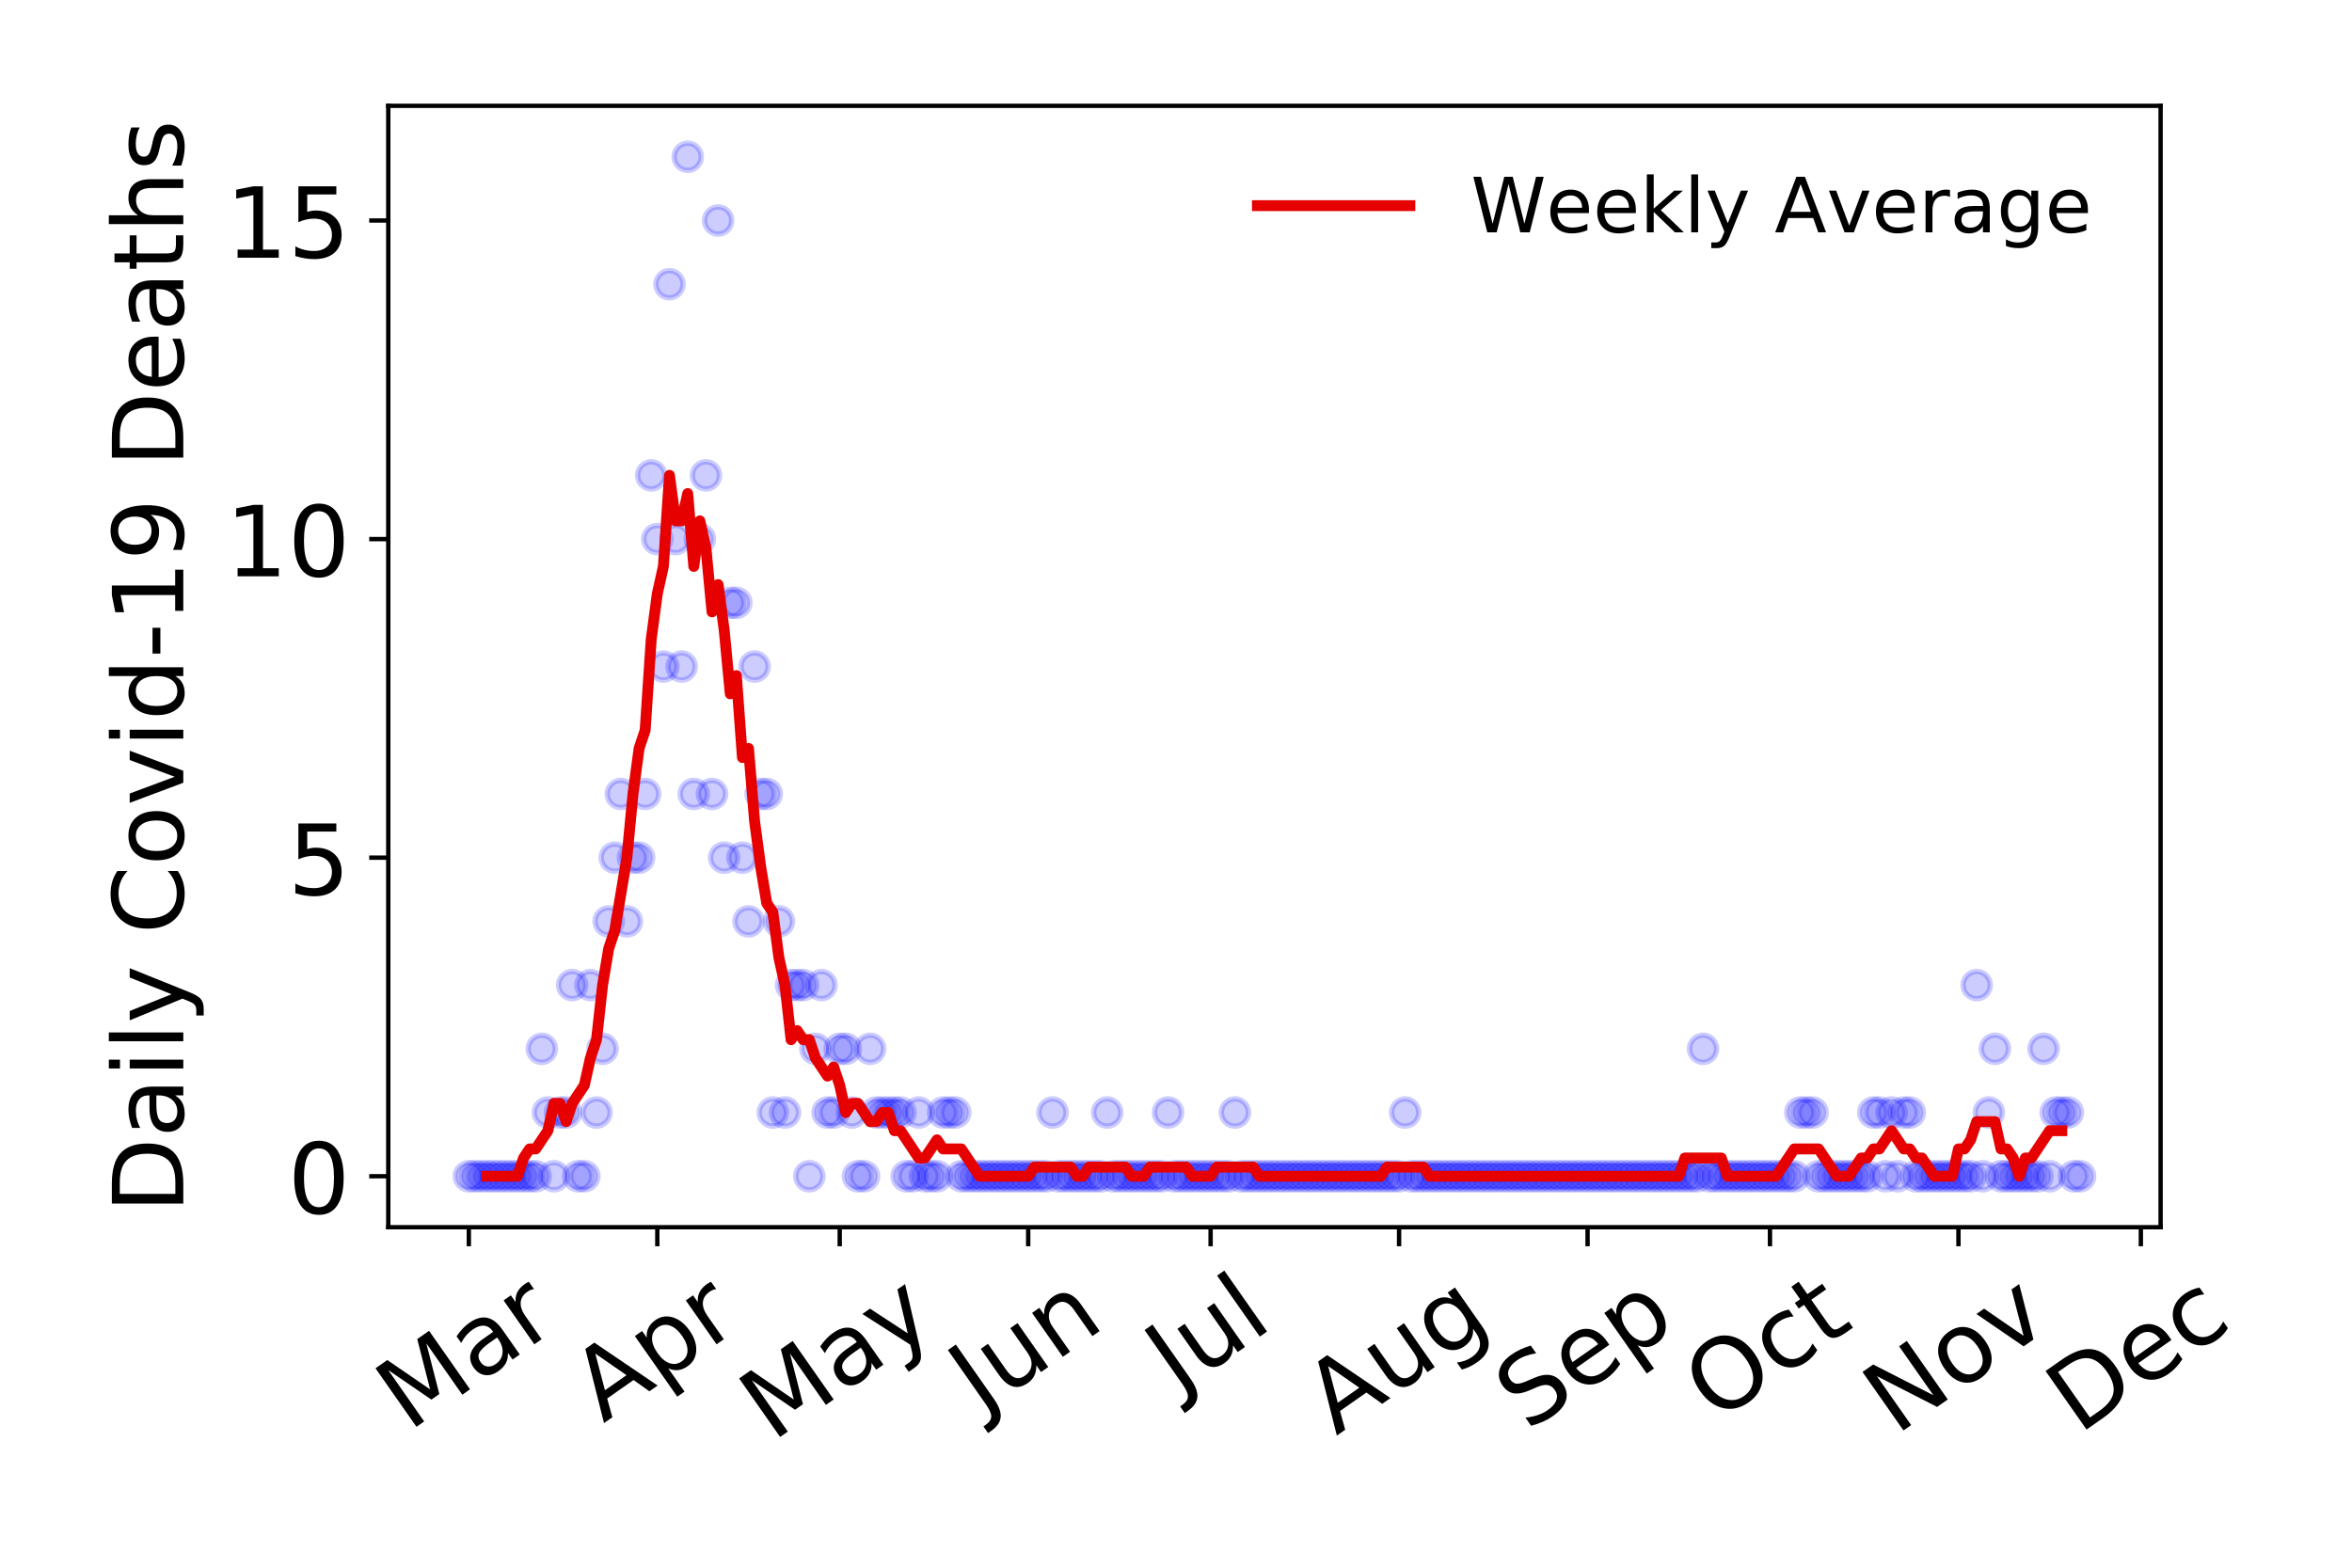 <?xml version="1.0" encoding="utf-8" standalone="no"?>
<!DOCTYPE svg PUBLIC "-//W3C//DTD SVG 1.1//EN"
  "http://www.w3.org/Graphics/SVG/1.1/DTD/svg11.dtd">
<!-- Created with matplotlib (https://matplotlib.org/) -->
<svg height="288pt" version="1.1" viewBox="0 0 432 288" width="432pt" xmlns="http://www.w3.org/2000/svg" xmlns:xlink="http://www.w3.org/1999/xlink">
 <defs>
  <style type="text/css">
*{stroke-linecap:butt;stroke-linejoin:round;}
  </style>
 </defs>
 <g id="figure_1">
  <g id="patch_1">
   <path d="M 0 288 
L 432 288 
L 432 0 
L 0 0 
z
" style="fill:#ffffff;"/>
  </g>
  <g id="axes_1">
   <g id="patch_2">
    <path d="M 71.315 225.45 
L 396.847 225.45 
L 396.847 19.44 
L 71.315 19.44 
z
" style="fill:#ffffff;"/>
   </g>
   <g id="matplotlib.axis_1">
    <g id="xtick_1">
     <g id="line2d_1">
      <defs>
       <path d="M 0 0 
L 0 3.5 
" id="mb686649d5c" style="stroke:#000000;stroke-width:0.8;"/>
      </defs>
      <g>
       <use style="stroke:#000000;stroke-width:0.8;" x="86.112" xlink:href="#mb686649d5c" y="225.45"/>
      </g>
     </g>
     <g id="text_1">
      <!-- Mar -->
      <defs>
       <path d="M 9.812 72.906 
L 24.516 72.906 
L 43.109 23.297 
L 61.812 72.906 
L 76.516 72.906 
L 76.516 0 
L 66.891 0 
L 66.891 64.016 
L 48.094 14.016 
L 38.188 14.016 
L 19.391 64.016 
L 19.391 0 
L 9.812 0 
z
" id="DejaVuSans-77"/>
       <path d="M 34.281 27.484 
Q 23.391 27.484 19.188 25 
Q 14.984 22.516 14.984 16.5 
Q 14.984 11.719 18.141 8.906 
Q 21.297 6.109 26.703 6.109 
Q 34.188 6.109 38.703 11.406 
Q 43.219 16.703 43.219 25.484 
L 43.219 27.484 
z
M 52.203 31.203 
L 52.203 0 
L 43.219 0 
L 43.219 8.297 
Q 40.141 3.328 35.547 0.953 
Q 30.953 -1.422 24.312 -1.422 
Q 15.922 -1.422 10.953 3.297 
Q 6 8.016 6 15.922 
Q 6 25.141 12.172 29.828 
Q 18.359 34.516 30.609 34.516 
L 43.219 34.516 
L 43.219 35.406 
Q 43.219 41.609 39.141 45 
Q 35.062 48.391 27.688 48.391 
Q 23 48.391 18.547 47.266 
Q 14.109 46.141 10.016 43.891 
L 10.016 52.203 
Q 14.938 54.109 19.578 55.047 
Q 24.219 56 28.609 56 
Q 40.484 56 46.344 49.844 
Q 52.203 43.703 52.203 31.203 
z
" id="DejaVuSans-97"/>
       <path d="M 41.109 46.297 
Q 39.594 47.172 37.812 47.578 
Q 36.031 48 33.891 48 
Q 26.266 48 22.188 43.047 
Q 18.109 38.094 18.109 28.812 
L 18.109 0 
L 9.078 0 
L 9.078 54.688 
L 18.109 54.688 
L 18.109 46.188 
Q 20.953 51.172 25.484 53.578 
Q 30.031 56 36.531 56 
Q 37.453 56 38.578 55.875 
Q 39.703 55.766 41.062 55.516 
z
" id="DejaVuSans-114"/>
      </defs>
      <g transform="translate(75.051 263.132)rotate(-35)scale(0.18 -0.18)">
       <use xlink:href="#DejaVuSans-77"/>
       <use x="86.279" xlink:href="#DejaVuSans-97"/>
       <use x="147.559" xlink:href="#DejaVuSans-114"/>
      </g>
     </g>
    </g>
    <g id="xtick_2">
     <g id="line2d_2">
      <g>
       <use style="stroke:#000000;stroke-width:0.8;" x="120.731" xlink:href="#mb686649d5c" y="225.45"/>
      </g>
     </g>
     <g id="text_2">
      <!-- Apr -->
      <defs>
       <path d="M 34.188 63.188 
L 20.797 26.906 
L 47.609 26.906 
z
M 28.609 72.906 
L 39.797 72.906 
L 67.578 0 
L 57.328 0 
L 50.688 18.703 
L 17.828 18.703 
L 11.188 0 
L 0.781 0 
z
" id="DejaVuSans-65"/>
       <path d="M 18.109 8.203 
L 18.109 -20.797 
L 9.078 -20.797 
L 9.078 54.688 
L 18.109 54.688 
L 18.109 46.391 
Q 20.953 51.266 25.266 53.625 
Q 29.594 56 35.594 56 
Q 45.562 56 51.781 48.094 
Q 58.016 40.188 58.016 27.297 
Q 58.016 14.406 51.781 6.484 
Q 45.562 -1.422 35.594 -1.422 
Q 29.594 -1.422 25.266 0.953 
Q 20.953 3.328 18.109 8.203 
z
M 48.688 27.297 
Q 48.688 37.203 44.609 42.844 
Q 40.531 48.484 33.406 48.484 
Q 26.266 48.484 22.188 42.844 
Q 18.109 37.203 18.109 27.297 
Q 18.109 17.391 22.188 11.75 
Q 26.266 6.109 33.406 6.109 
Q 40.531 6.109 44.609 11.75 
Q 48.688 17.391 48.688 27.297 
z
" id="DejaVuSans-112"/>
      </defs>
      <g transform="translate(110.826 261.514)rotate(-35)scale(0.18 -0.18)">
       <use xlink:href="#DejaVuSans-65"/>
       <use x="68.408" xlink:href="#DejaVuSans-112"/>
       <use x="131.885" xlink:href="#DejaVuSans-114"/>
      </g>
     </g>
    </g>
    <g id="xtick_3">
     <g id="line2d_3">
      <g>
       <use style="stroke:#000000;stroke-width:0.8;" x="154.233" xlink:href="#mb686649d5c" y="225.45"/>
      </g>
     </g>
     <g id="text_3">
      <!-- May -->
      <defs>
       <path d="M 32.172 -5.078 
Q 28.375 -14.844 24.75 -17.812 
Q 21.141 -20.797 15.094 -20.797 
L 7.906 -20.797 
L 7.906 -13.281 
L 13.188 -13.281 
Q 16.891 -13.281 18.938 -11.516 
Q 21 -9.766 23.484 -3.219 
L 25.094 0.875 
L 2.984 54.688 
L 12.5 54.688 
L 29.594 11.922 
L 46.688 54.688 
L 56.203 54.688 
z
" id="DejaVuSans-121"/>
      </defs>
      <g transform="translate(141.84 264.999)rotate(-35)scale(0.18 -0.18)">
       <use xlink:href="#DejaVuSans-77"/>
       <use x="86.279" xlink:href="#DejaVuSans-97"/>
       <use x="147.559" xlink:href="#DejaVuSans-121"/>
      </g>
     </g>
    </g>
    <g id="xtick_4">
     <g id="line2d_4">
      <g>
       <use style="stroke:#000000;stroke-width:0.8;" x="188.853" xlink:href="#mb686649d5c" y="225.45"/>
      </g>
     </g>
     <g id="text_4">
      <!-- Jun -->
      <defs>
       <path d="M 9.812 72.906 
L 19.672 72.906 
L 19.672 5.078 
Q 19.672 -8.109 14.672 -14.062 
Q 9.672 -20.016 -1.422 -20.016 
L -5.172 -20.016 
L -5.172 -11.719 
L -2.094 -11.719 
Q 4.438 -11.719 7.125 -8.047 
Q 9.812 -4.391 9.812 5.078 
z
" id="DejaVuSans-74"/>
       <path d="M 8.5 21.578 
L 8.5 54.688 
L 17.484 54.688 
L 17.484 21.922 
Q 17.484 14.156 20.5 10.266 
Q 23.531 6.391 29.594 6.391 
Q 36.859 6.391 41.078 11.031 
Q 45.312 15.672 45.312 23.688 
L 45.312 54.688 
L 54.297 54.688 
L 54.297 0 
L 45.312 0 
L 45.312 8.406 
Q 42.047 3.422 37.719 1 
Q 33.406 -1.422 27.688 -1.422 
Q 18.266 -1.422 13.375 4.438 
Q 8.5 10.297 8.5 21.578 
z
M 31.109 56 
z
" id="DejaVuSans-117"/>
       <path d="M 54.891 33.016 
L 54.891 0 
L 45.906 0 
L 45.906 32.719 
Q 45.906 40.484 42.875 44.328 
Q 39.844 48.188 33.797 48.188 
Q 26.516 48.188 22.312 43.547 
Q 18.109 38.922 18.109 30.906 
L 18.109 0 
L 9.078 0 
L 9.078 54.688 
L 18.109 54.688 
L 18.109 46.188 
Q 21.344 51.125 25.703 53.562 
Q 30.078 56 35.797 56 
Q 45.219 56 50.047 50.172 
Q 54.891 44.344 54.891 33.016 
z
" id="DejaVuSans-110"/>
      </defs>
      <g transform="translate(180.182 259.785)rotate(-35)scale(0.18 -0.18)">
       <use xlink:href="#DejaVuSans-74"/>
       <use x="29.492" xlink:href="#DejaVuSans-117"/>
       <use x="92.871" xlink:href="#DejaVuSans-110"/>
      </g>
     </g>
    </g>
    <g id="xtick_5">
     <g id="line2d_5">
      <g>
       <use style="stroke:#000000;stroke-width:0.8;" x="222.355" xlink:href="#mb686649d5c" y="225.45"/>
      </g>
     </g>
     <g id="text_5">
      <!-- Jul -->
      <defs>
       <path d="M 9.422 75.984 
L 18.406 75.984 
L 18.406 0 
L 9.422 0 
z
" id="DejaVuSans-108"/>
      </defs>
      <g transform="translate(216.309 256.11)rotate(-35)scale(0.18 -0.18)">
       <use xlink:href="#DejaVuSans-74"/>
       <use x="29.492" xlink:href="#DejaVuSans-117"/>
       <use x="92.871" xlink:href="#DejaVuSans-108"/>
      </g>
     </g>
    </g>
    <g id="xtick_6">
     <g id="line2d_6">
      <g>
       <use style="stroke:#000000;stroke-width:0.8;" x="256.974" xlink:href="#mb686649d5c" y="225.45"/>
      </g>
     </g>
     <g id="text_6">
      <!-- Aug -->
      <defs>
       <path d="M 45.406 27.984 
Q 45.406 37.75 41.375 43.109 
Q 37.359 48.484 30.078 48.484 
Q 22.859 48.484 18.828 43.109 
Q 14.797 37.75 14.797 27.984 
Q 14.797 18.266 18.828 12.891 
Q 22.859 7.516 30.078 7.516 
Q 37.359 7.516 41.375 12.891 
Q 45.406 18.266 45.406 27.984 
z
M 54.391 6.781 
Q 54.391 -7.172 48.188 -13.984 
Q 42 -20.797 29.203 -20.797 
Q 24.469 -20.797 20.266 -20.094 
Q 16.062 -19.391 12.109 -17.922 
L 12.109 -9.188 
Q 16.062 -11.328 19.922 -12.344 
Q 23.781 -13.375 27.781 -13.375 
Q 36.625 -13.375 41.016 -8.766 
Q 45.406 -4.156 45.406 5.172 
L 45.406 9.625 
Q 42.625 4.781 38.281 2.391 
Q 33.938 0 27.875 0 
Q 17.828 0 11.672 7.656 
Q 5.516 15.328 5.516 27.984 
Q 5.516 40.672 11.672 48.328 
Q 17.828 56 27.875 56 
Q 33.938 56 38.281 53.609 
Q 42.625 51.219 45.406 46.391 
L 45.406 54.688 
L 54.391 54.688 
z
" id="DejaVuSans-103"/>
      </defs>
      <g transform="translate(245.427 263.813)rotate(-35)scale(0.18 -0.18)">
       <use xlink:href="#DejaVuSans-65"/>
       <use x="68.408" xlink:href="#DejaVuSans-117"/>
       <use x="131.787" xlink:href="#DejaVuSans-103"/>
      </g>
     </g>
    </g>
    <g id="xtick_7">
     <g id="line2d_7">
      <g>
       <use style="stroke:#000000;stroke-width:0.8;" x="291.593" xlink:href="#mb686649d5c" y="225.45"/>
      </g>
     </g>
     <g id="text_7">
      <!-- Sep -->
      <defs>
       <path d="M 53.516 70.516 
L 53.516 60.891 
Q 47.906 63.578 42.922 64.891 
Q 37.938 66.219 33.297 66.219 
Q 25.25 66.219 20.875 63.094 
Q 16.5 59.969 16.5 54.203 
Q 16.5 49.359 19.406 46.891 
Q 22.312 44.438 30.422 42.922 
L 36.375 41.703 
Q 47.406 39.594 52.656 34.297 
Q 57.906 29 57.906 20.125 
Q 57.906 9.516 50.797 4.047 
Q 43.703 -1.422 29.984 -1.422 
Q 24.812 -1.422 18.969 -0.25 
Q 13.141 0.922 6.891 3.219 
L 6.891 13.375 
Q 12.891 10.016 18.656 8.297 
Q 24.422 6.594 29.984 6.594 
Q 38.422 6.594 43.016 9.906 
Q 47.609 13.234 47.609 19.391 
Q 47.609 24.75 44.312 27.781 
Q 41.016 30.812 33.5 32.328 
L 27.484 33.5 
Q 16.453 35.688 11.516 40.375 
Q 6.594 45.062 6.594 53.422 
Q 6.594 63.094 13.406 68.656 
Q 20.219 74.219 32.172 74.219 
Q 37.312 74.219 42.625 73.281 
Q 47.953 72.359 53.516 70.516 
z
" id="DejaVuSans-83"/>
       <path d="M 56.203 29.594 
L 56.203 25.203 
L 14.891 25.203 
Q 15.484 15.922 20.484 11.062 
Q 25.484 6.203 34.422 6.203 
Q 39.594 6.203 44.453 7.469 
Q 49.312 8.734 54.109 11.281 
L 54.109 2.781 
Q 49.266 0.734 44.188 -0.344 
Q 39.109 -1.422 33.891 -1.422 
Q 20.797 -1.422 13.156 6.188 
Q 5.516 13.812 5.516 26.812 
Q 5.516 40.234 12.766 48.109 
Q 20.016 56 32.328 56 
Q 43.359 56 49.781 48.891 
Q 56.203 41.797 56.203 29.594 
z
M 47.219 32.234 
Q 47.125 39.594 43.094 43.984 
Q 39.062 48.391 32.422 48.391 
Q 24.906 48.391 20.391 44.141 
Q 15.875 39.891 15.188 32.172 
z
" id="DejaVuSans-101"/>
      </defs>
      <g transform="translate(280.545 263.115)rotate(-35)scale(0.18 -0.18)">
       <use xlink:href="#DejaVuSans-83"/>
       <use x="63.477" xlink:href="#DejaVuSans-101"/>
       <use x="125" xlink:href="#DejaVuSans-112"/>
      </g>
     </g>
    </g>
    <g id="xtick_8">
     <g id="line2d_8">
      <g>
       <use style="stroke:#000000;stroke-width:0.8;" x="325.096" xlink:href="#mb686649d5c" y="225.45"/>
      </g>
     </g>
     <g id="text_8">
      <!-- Oct -->
      <defs>
       <path d="M 39.406 66.219 
Q 28.656 66.219 22.328 58.203 
Q 16.016 50.203 16.016 36.375 
Q 16.016 22.609 22.328 14.594 
Q 28.656 6.594 39.406 6.594 
Q 50.141 6.594 56.422 14.594 
Q 62.703 22.609 62.703 36.375 
Q 62.703 50.203 56.422 58.203 
Q 50.141 66.219 39.406 66.219 
z
M 39.406 74.219 
Q 54.734 74.219 63.906 63.938 
Q 73.094 53.656 73.094 36.375 
Q 73.094 19.141 63.906 8.859 
Q 54.734 -1.422 39.406 -1.422 
Q 24.031 -1.422 14.812 8.828 
Q 5.609 19.094 5.609 36.375 
Q 5.609 53.656 14.812 63.938 
Q 24.031 74.219 39.406 74.219 
z
" id="DejaVuSans-79"/>
       <path d="M 48.781 52.594 
L 48.781 44.188 
Q 44.969 46.297 41.141 47.344 
Q 37.312 48.391 33.406 48.391 
Q 24.656 48.391 19.812 42.844 
Q 14.984 37.312 14.984 27.297 
Q 14.984 17.281 19.812 11.734 
Q 24.656 6.203 33.406 6.203 
Q 37.312 6.203 41.141 7.25 
Q 44.969 8.297 48.781 10.406 
L 48.781 2.094 
Q 45.016 0.344 40.984 -0.531 
Q 36.969 -1.422 32.422 -1.422 
Q 20.062 -1.422 12.781 6.344 
Q 5.516 14.109 5.516 27.297 
Q 5.516 40.672 12.859 48.328 
Q 20.219 56 33.016 56 
Q 37.156 56 41.109 55.141 
Q 45.062 54.297 48.781 52.594 
z
" id="DejaVuSans-99"/>
       <path d="M 18.312 70.219 
L 18.312 54.688 
L 36.812 54.688 
L 36.812 47.703 
L 18.312 47.703 
L 18.312 18.016 
Q 18.312 11.328 20.141 9.422 
Q 21.969 7.516 27.594 7.516 
L 36.812 7.516 
L 36.812 0 
L 27.594 0 
Q 17.188 0 13.234 3.875 
Q 9.281 7.766 9.281 18.016 
L 9.281 47.703 
L 2.688 47.703 
L 2.688 54.688 
L 9.281 54.688 
L 9.281 70.219 
z
" id="DejaVuSans-116"/>
      </defs>
      <g transform="translate(315.197 261.505)rotate(-35)scale(0.18 -0.18)">
       <use xlink:href="#DejaVuSans-79"/>
       <use x="78.711" xlink:href="#DejaVuSans-99"/>
       <use x="133.691" xlink:href="#DejaVuSans-116"/>
      </g>
     </g>
    </g>
    <g id="xtick_9">
     <g id="line2d_9">
      <g>
       <use style="stroke:#000000;stroke-width:0.8;" x="359.715" xlink:href="#mb686649d5c" y="225.45"/>
      </g>
     </g>
     <g id="text_9">
      <!-- Nov -->
      <defs>
       <path d="M 9.812 72.906 
L 23.094 72.906 
L 55.422 11.922 
L 55.422 72.906 
L 64.984 72.906 
L 64.984 0 
L 51.703 0 
L 19.391 60.984 
L 19.391 0 
L 9.812 0 
z
" id="DejaVuSans-78"/>
       <path d="M 30.609 48.391 
Q 23.391 48.391 19.188 42.75 
Q 14.984 37.109 14.984 27.297 
Q 14.984 17.484 19.156 11.844 
Q 23.344 6.203 30.609 6.203 
Q 37.797 6.203 41.984 11.859 
Q 46.188 17.531 46.188 27.297 
Q 46.188 37.016 41.984 42.703 
Q 37.797 48.391 30.609 48.391 
z
M 30.609 56 
Q 42.328 56 49.016 48.375 
Q 55.719 40.766 55.719 27.297 
Q 55.719 13.875 49.016 6.219 
Q 42.328 -1.422 30.609 -1.422 
Q 18.844 -1.422 12.172 6.219 
Q 5.516 13.875 5.516 27.297 
Q 5.516 40.766 12.172 48.375 
Q 18.844 56 30.609 56 
z
" id="DejaVuSans-111"/>
       <path d="M 2.984 54.688 
L 12.5 54.688 
L 29.594 8.797 
L 46.688 54.688 
L 56.203 54.688 
L 35.688 0 
L 23.484 0 
z
" id="DejaVuSans-118"/>
      </defs>
      <g transform="translate(348.174 263.805)rotate(-35)scale(0.18 -0.18)">
       <use xlink:href="#DejaVuSans-78"/>
       <use x="74.805" xlink:href="#DejaVuSans-111"/>
       <use x="135.986" xlink:href="#DejaVuSans-118"/>
      </g>
     </g>
    </g>
    <g id="xtick_10">
     <g id="line2d_10">
      <g>
       <use style="stroke:#000000;stroke-width:0.8;" x="393.217" xlink:href="#mb686649d5c" y="225.45"/>
      </g>
     </g>
     <g id="text_10">
      <!-- Dec -->
      <defs>
       <path d="M 19.672 64.797 
L 19.672 8.109 
L 31.594 8.109 
Q 46.688 8.109 53.688 14.938 
Q 60.688 21.781 60.688 36.531 
Q 60.688 51.172 53.688 57.984 
Q 46.688 64.797 31.594 64.797 
z
M 9.812 72.906 
L 30.078 72.906 
Q 51.266 72.906 61.172 64.094 
Q 71.094 55.281 71.094 36.531 
Q 71.094 17.672 61.125 8.828 
Q 51.172 0 30.078 0 
L 9.812 0 
z
" id="DejaVuSans-68"/>
      </defs>
      <g transform="translate(381.799 263.633)rotate(-35)scale(0.18 -0.18)">
       <use xlink:href="#DejaVuSans-68"/>
       <use x="77.002" xlink:href="#DejaVuSans-101"/>
       <use x="138.525" xlink:href="#DejaVuSans-99"/>
      </g>
     </g>
    </g>
   </g>
   <g id="matplotlib.axis_2">
    <g id="ytick_1">
     <g id="line2d_11">
      <defs>
       <path d="M 0 0 
L -3.5 0 
" id="md66d0612ef" style="stroke:#000000;stroke-width:0.8;"/>
      </defs>
      <g>
       <use style="stroke:#000000;stroke-width:0.8;" x="71.315" xlink:href="#md66d0612ef" y="216.085"/>
      </g>
     </g>
     <g id="text_11">
      <!-- 0 -->
      <defs>
       <path d="M 31.781 66.406 
Q 24.172 66.406 20.328 58.906 
Q 16.5 51.422 16.5 36.375 
Q 16.5 21.391 20.328 13.891 
Q 24.172 6.391 31.781 6.391 
Q 39.453 6.391 43.281 13.891 
Q 47.125 21.391 47.125 36.375 
Q 47.125 51.422 43.281 58.906 
Q 39.453 66.406 31.781 66.406 
z
M 31.781 74.219 
Q 44.047 74.219 50.516 64.516 
Q 56.984 54.828 56.984 36.375 
Q 56.984 17.969 50.516 8.266 
Q 44.047 -1.422 31.781 -1.422 
Q 19.531 -1.422 13.062 8.266 
Q 6.594 17.969 6.594 36.375 
Q 6.594 54.828 13.062 64.516 
Q 19.531 74.219 31.781 74.219 
z
" id="DejaVuSans-48"/>
      </defs>
      <g transform="translate(52.862 222.924)scale(0.18 -0.18)">
       <use xlink:href="#DejaVuSans-48"/>
      </g>
     </g>
    </g>
    <g id="ytick_2">
     <g id="line2d_12">
      <g>
       <use style="stroke:#000000;stroke-width:0.8;" x="71.315" xlink:href="#md66d0612ef" y="157.56"/>
      </g>
     </g>
     <g id="text_12">
      <!-- 5 -->
      <defs>
       <path d="M 10.797 72.906 
L 49.516 72.906 
L 49.516 64.594 
L 19.828 64.594 
L 19.828 46.734 
Q 21.969 47.469 24.109 47.828 
Q 26.266 48.188 28.422 48.188 
Q 40.625 48.188 47.75 41.5 
Q 54.891 34.812 54.891 23.391 
Q 54.891 11.625 47.562 5.094 
Q 40.234 -1.422 26.906 -1.422 
Q 22.312 -1.422 17.547 -0.641 
Q 12.797 0.141 7.719 1.703 
L 7.719 11.625 
Q 12.109 9.234 16.797 8.062 
Q 21.484 6.891 26.703 6.891 
Q 35.156 6.891 40.078 11.328 
Q 45.016 15.766 45.016 23.391 
Q 45.016 31 40.078 35.438 
Q 35.156 39.891 26.703 39.891 
Q 22.75 39.891 18.812 39.016 
Q 14.891 38.141 10.797 36.281 
z
" id="DejaVuSans-53"/>
      </defs>
      <g transform="translate(52.862 164.399)scale(0.18 -0.18)">
       <use xlink:href="#DejaVuSans-53"/>
      </g>
     </g>
    </g>
    <g id="ytick_3">
     <g id="line2d_13">
      <g>
       <use style="stroke:#000000;stroke-width:0.8;" x="71.315" xlink:href="#md66d0612ef" y="99.035"/>
      </g>
     </g>
     <g id="text_13">
      <!-- 10 -->
      <defs>
       <path d="M 12.406 8.297 
L 28.516 8.297 
L 28.516 63.922 
L 10.984 60.406 
L 10.984 69.391 
L 28.422 72.906 
L 38.281 72.906 
L 38.281 8.297 
L 54.391 8.297 
L 54.391 0 
L 12.406 0 
z
" id="DejaVuSans-49"/>
      </defs>
      <g transform="translate(41.41 105.873)scale(0.18 -0.18)">
       <use xlink:href="#DejaVuSans-49"/>
       <use x="63.623" xlink:href="#DejaVuSans-48"/>
      </g>
     </g>
    </g>
    <g id="ytick_4">
     <g id="line2d_14">
      <g>
       <use style="stroke:#000000;stroke-width:0.8;" x="71.315" xlink:href="#md66d0612ef" y="40.509"/>
      </g>
     </g>
     <g id="text_14">
      <!-- 15 -->
      <g transform="translate(41.41 47.348)scale(0.18 -0.18)">
       <use xlink:href="#DejaVuSans-49"/>
       <use x="63.623" xlink:href="#DejaVuSans-53"/>
      </g>
     </g>
    </g>
    <g id="text_15">
     <!-- Daily Covid-19 Deaths -->
     <defs>
      <path d="M 9.422 54.688 
L 18.406 54.688 
L 18.406 0 
L 9.422 0 
z
M 9.422 75.984 
L 18.406 75.984 
L 18.406 64.594 
L 9.422 64.594 
z
" id="DejaVuSans-105"/>
      <path id="DejaVuSans-32"/>
      <path d="M 64.406 67.281 
L 64.406 56.891 
Q 59.422 61.531 53.781 63.812 
Q 48.141 66.109 41.797 66.109 
Q 29.297 66.109 22.656 58.469 
Q 16.016 50.828 16.016 36.375 
Q 16.016 21.969 22.656 14.328 
Q 29.297 6.688 41.797 6.688 
Q 48.141 6.688 53.781 8.984 
Q 59.422 11.281 64.406 15.922 
L 64.406 5.609 
Q 59.234 2.094 53.438 0.328 
Q 47.656 -1.422 41.219 -1.422 
Q 24.656 -1.422 15.125 8.703 
Q 5.609 18.844 5.609 36.375 
Q 5.609 53.953 15.125 64.078 
Q 24.656 74.219 41.219 74.219 
Q 47.75 74.219 53.531 72.484 
Q 59.328 70.75 64.406 67.281 
z
" id="DejaVuSans-67"/>
      <path d="M 45.406 46.391 
L 45.406 75.984 
L 54.391 75.984 
L 54.391 0 
L 45.406 0 
L 45.406 8.203 
Q 42.578 3.328 38.25 0.953 
Q 33.938 -1.422 27.875 -1.422 
Q 17.969 -1.422 11.734 6.484 
Q 5.516 14.406 5.516 27.297 
Q 5.516 40.188 11.734 48.094 
Q 17.969 56 27.875 56 
Q 33.938 56 38.25 53.625 
Q 42.578 51.266 45.406 46.391 
z
M 14.797 27.297 
Q 14.797 17.391 18.875 11.75 
Q 22.953 6.109 30.078 6.109 
Q 37.203 6.109 41.297 11.75 
Q 45.406 17.391 45.406 27.297 
Q 45.406 37.203 41.297 42.844 
Q 37.203 48.484 30.078 48.484 
Q 22.953 48.484 18.875 42.844 
Q 14.797 37.203 14.797 27.297 
z
" id="DejaVuSans-100"/>
      <path d="M 4.891 31.391 
L 31.203 31.391 
L 31.203 23.391 
L 4.891 23.391 
z
" id="DejaVuSans-45"/>
      <path d="M 10.984 1.516 
L 10.984 10.5 
Q 14.703 8.734 18.5 7.812 
Q 22.312 6.891 25.984 6.891 
Q 35.75 6.891 40.891 13.453 
Q 46.047 20.016 46.781 33.406 
Q 43.953 29.203 39.594 26.953 
Q 35.25 24.703 29.984 24.703 
Q 19.047 24.703 12.672 31.312 
Q 6.297 37.938 6.297 49.422 
Q 6.297 60.641 12.938 67.422 
Q 19.578 74.219 30.609 74.219 
Q 43.266 74.219 49.922 64.516 
Q 56.594 54.828 56.594 36.375 
Q 56.594 19.141 48.406 8.859 
Q 40.234 -1.422 26.422 -1.422 
Q 22.703 -1.422 18.891 -0.688 
Q 15.094 0.047 10.984 1.516 
z
M 30.609 32.422 
Q 37.25 32.422 41.125 36.953 
Q 45.016 41.5 45.016 49.422 
Q 45.016 57.281 41.125 61.844 
Q 37.25 66.406 30.609 66.406 
Q 23.969 66.406 20.094 61.844 
Q 16.219 57.281 16.219 49.422 
Q 16.219 41.5 20.094 36.953 
Q 23.969 32.422 30.609 32.422 
z
" id="DejaVuSans-57"/>
      <path d="M 54.891 33.016 
L 54.891 0 
L 45.906 0 
L 45.906 32.719 
Q 45.906 40.484 42.875 44.328 
Q 39.844 48.188 33.797 48.188 
Q 26.516 48.188 22.312 43.547 
Q 18.109 38.922 18.109 30.906 
L 18.109 0 
L 9.078 0 
L 9.078 75.984 
L 18.109 75.984 
L 18.109 46.188 
Q 21.344 51.125 25.703 53.562 
Q 30.078 56 35.797 56 
Q 45.219 56 50.047 50.172 
Q 54.891 44.344 54.891 33.016 
z
" id="DejaVuSans-104"/>
      <path d="M 44.281 53.078 
L 44.281 44.578 
Q 40.484 46.531 36.375 47.5 
Q 32.281 48.484 27.875 48.484 
Q 21.188 48.484 17.844 46.438 
Q 14.5 44.391 14.5 40.281 
Q 14.5 37.156 16.891 35.375 
Q 19.281 33.594 26.516 31.984 
L 29.594 31.297 
Q 39.156 29.25 43.188 25.516 
Q 47.219 21.781 47.219 15.094 
Q 47.219 7.469 41.188 3.016 
Q 35.156 -1.422 24.609 -1.422 
Q 20.219 -1.422 15.453 -0.562 
Q 10.688 0.297 5.422 2 
L 5.422 11.281 
Q 10.406 8.688 15.234 7.391 
Q 20.062 6.109 24.812 6.109 
Q 31.156 6.109 34.562 8.281 
Q 37.984 10.453 37.984 14.406 
Q 37.984 18.062 35.516 20.016 
Q 33.062 21.969 24.703 23.781 
L 21.578 24.516 
Q 13.234 26.266 9.516 29.906 
Q 5.812 33.547 5.812 39.891 
Q 5.812 47.609 11.281 51.797 
Q 16.75 56 26.812 56 
Q 31.781 56 36.172 55.266 
Q 40.578 54.547 44.281 53.078 
z
" id="DejaVuSans-115"/>
     </defs>
     <g transform="translate(33.667 222.874)rotate(-90)scale(0.18 -0.18)">
      <use xlink:href="#DejaVuSans-68"/>
      <use x="77.002" xlink:href="#DejaVuSans-97"/>
      <use x="138.281" xlink:href="#DejaVuSans-105"/>
      <use x="166.064" xlink:href="#DejaVuSans-108"/>
      <use x="193.848" xlink:href="#DejaVuSans-121"/>
      <use x="253.027" xlink:href="#DejaVuSans-32"/>
      <use x="284.814" xlink:href="#DejaVuSans-67"/>
      <use x="354.639" xlink:href="#DejaVuSans-111"/>
      <use x="415.82" xlink:href="#DejaVuSans-118"/>
      <use x="475" xlink:href="#DejaVuSans-105"/>
      <use x="502.783" xlink:href="#DejaVuSans-100"/>
      <use x="566.26" xlink:href="#DejaVuSans-45"/>
      <use x="602.344" xlink:href="#DejaVuSans-49"/>
      <use x="665.967" xlink:href="#DejaVuSans-57"/>
      <use x="729.59" xlink:href="#DejaVuSans-32"/>
      <use x="761.377" xlink:href="#DejaVuSans-68"/>
      <use x="838.379" xlink:href="#DejaVuSans-101"/>
      <use x="899.902" xlink:href="#DejaVuSans-97"/>
      <use x="961.182" xlink:href="#DejaVuSans-116"/>
      <use x="1000.391" xlink:href="#DejaVuSans-104"/>
      <use x="1063.77" xlink:href="#DejaVuSans-115"/>
     </g>
    </g>
   </g>
   <g id="line2d_15">
    <defs>
     <path d="M 0 2.5 
C 0.663 2.5 1.299 2.237 1.768 1.768 
C 2.237 1.299 2.5 0.663 2.5 0 
C 2.5 -0.663 2.237 -1.299 1.768 -1.768 
C 1.299 -2.237 0.663 -2.5 0 -2.5 
C -0.663 -2.5 -1.299 -2.237 -1.768 -1.768 
C -2.237 -1.299 -2.5 -0.663 -2.5 0 
C -2.5 0.663 -2.237 1.299 -1.768 1.768 
C -1.299 2.237 -0.663 2.5 0 2.5 
z
" id="maee9cdaf47" style="stroke:#0000ff;stroke-opacity:0.2;"/>
    </defs>
    <g clip-path="url(#pc7ef386881)">
     <use style="fill:#0000ff;fill-opacity:0.2;stroke:#0000ff;stroke-opacity:0.2;" x="86.112" xlink:href="#maee9cdaf47" y="216.085"/>
     <use style="fill:#0000ff;fill-opacity:0.2;stroke:#0000ff;stroke-opacity:0.2;" x="87.229" xlink:href="#maee9cdaf47" y="216.085"/>
     <use style="fill:#0000ff;fill-opacity:0.2;stroke:#0000ff;stroke-opacity:0.2;" x="88.345" xlink:href="#maee9cdaf47" y="216.085"/>
     <use style="fill:#0000ff;fill-opacity:0.2;stroke:#0000ff;stroke-opacity:0.2;" x="89.462" xlink:href="#maee9cdaf47" y="216.085"/>
     <use style="fill:#0000ff;fill-opacity:0.2;stroke:#0000ff;stroke-opacity:0.2;" x="90.579" xlink:href="#maee9cdaf47" y="216.085"/>
     <use style="fill:#0000ff;fill-opacity:0.2;stroke:#0000ff;stroke-opacity:0.2;" x="91.696" xlink:href="#maee9cdaf47" y="216.085"/>
     <use style="fill:#0000ff;fill-opacity:0.2;stroke:#0000ff;stroke-opacity:0.2;" x="92.812" xlink:href="#maee9cdaf47" y="216.085"/>
     <use style="fill:#0000ff;fill-opacity:0.2;stroke:#0000ff;stroke-opacity:0.2;" x="93.929" xlink:href="#maee9cdaf47" y="216.085"/>
     <use style="fill:#0000ff;fill-opacity:0.2;stroke:#0000ff;stroke-opacity:0.2;" x="95.046" xlink:href="#maee9cdaf47" y="216.085"/>
     <use style="fill:#0000ff;fill-opacity:0.2;stroke:#0000ff;stroke-opacity:0.2;" x="96.163" xlink:href="#maee9cdaf47" y="216.085"/>
     <use style="fill:#0000ff;fill-opacity:0.2;stroke:#0000ff;stroke-opacity:0.2;" x="97.279" xlink:href="#maee9cdaf47" y="216.085"/>
     <use style="fill:#0000ff;fill-opacity:0.2;stroke:#0000ff;stroke-opacity:0.2;" x="98.396" xlink:href="#maee9cdaf47" y="216.085"/>
     <use style="fill:#0000ff;fill-opacity:0.2;stroke:#0000ff;stroke-opacity:0.2;" x="99.513" xlink:href="#maee9cdaf47" y="192.675"/>
     <use style="fill:#0000ff;fill-opacity:0.2;stroke:#0000ff;stroke-opacity:0.2;" x="100.63" xlink:href="#maee9cdaf47" y="204.38"/>
     <use style="fill:#0000ff;fill-opacity:0.2;stroke:#0000ff;stroke-opacity:0.2;" x="101.746" xlink:href="#maee9cdaf47" y="216.085"/>
     <use style="fill:#0000ff;fill-opacity:0.2;stroke:#0000ff;stroke-opacity:0.2;" x="102.863" xlink:href="#maee9cdaf47" y="204.38"/>
     <use style="fill:#0000ff;fill-opacity:0.2;stroke:#0000ff;stroke-opacity:0.2;" x="103.98" xlink:href="#maee9cdaf47" y="204.38"/>
     <use style="fill:#0000ff;fill-opacity:0.2;stroke:#0000ff;stroke-opacity:0.2;" x="105.097" xlink:href="#maee9cdaf47" y="180.97"/>
     <use style="fill:#0000ff;fill-opacity:0.2;stroke:#0000ff;stroke-opacity:0.2;" x="106.213" xlink:href="#maee9cdaf47" y="216.085"/>
     <use style="fill:#0000ff;fill-opacity:0.2;stroke:#0000ff;stroke-opacity:0.2;" x="107.33" xlink:href="#maee9cdaf47" y="216.085"/>
     <use style="fill:#0000ff;fill-opacity:0.2;stroke:#0000ff;stroke-opacity:0.2;" x="108.447" xlink:href="#maee9cdaf47" y="180.97"/>
     <use style="fill:#0000ff;fill-opacity:0.2;stroke:#0000ff;stroke-opacity:0.2;" x="109.564" xlink:href="#maee9cdaf47" y="204.38"/>
     <use style="fill:#0000ff;fill-opacity:0.2;stroke:#0000ff;stroke-opacity:0.2;" x="110.68" xlink:href="#maee9cdaf47" y="192.675"/>
     <use style="fill:#0000ff;fill-opacity:0.2;stroke:#0000ff;stroke-opacity:0.2;" x="111.797" xlink:href="#maee9cdaf47" y="169.265"/>
     <use style="fill:#0000ff;fill-opacity:0.2;stroke:#0000ff;stroke-opacity:0.2;" x="112.914" xlink:href="#maee9cdaf47" y="157.56"/>
     <use style="fill:#0000ff;fill-opacity:0.2;stroke:#0000ff;stroke-opacity:0.2;" x="114.031" xlink:href="#maee9cdaf47" y="145.855"/>
     <use style="fill:#0000ff;fill-opacity:0.2;stroke:#0000ff;stroke-opacity:0.2;" x="115.147" xlink:href="#maee9cdaf47" y="169.265"/>
     <use style="fill:#0000ff;fill-opacity:0.2;stroke:#0000ff;stroke-opacity:0.2;" x="116.264" xlink:href="#maee9cdaf47" y="157.56"/>
     <use style="fill:#0000ff;fill-opacity:0.2;stroke:#0000ff;stroke-opacity:0.2;" x="117.381" xlink:href="#maee9cdaf47" y="157.56"/>
     <use style="fill:#0000ff;fill-opacity:0.2;stroke:#0000ff;stroke-opacity:0.2;" x="118.498" xlink:href="#maee9cdaf47" y="145.855"/>
     <use style="fill:#0000ff;fill-opacity:0.2;stroke:#0000ff;stroke-opacity:0.2;" x="119.614" xlink:href="#maee9cdaf47" y="87.33"/>
     <use style="fill:#0000ff;fill-opacity:0.2;stroke:#0000ff;stroke-opacity:0.2;" x="120.731" xlink:href="#maee9cdaf47" y="99.035"/>
     <use style="fill:#0000ff;fill-opacity:0.2;stroke:#0000ff;stroke-opacity:0.2;" x="121.848" xlink:href="#maee9cdaf47" y="122.445"/>
     <use style="fill:#0000ff;fill-opacity:0.2;stroke:#0000ff;stroke-opacity:0.2;" x="122.965" xlink:href="#maee9cdaf47" y="52.214"/>
     <use style="fill:#0000ff;fill-opacity:0.2;stroke:#0000ff;stroke-opacity:0.2;" x="124.081" xlink:href="#maee9cdaf47" y="99.035"/>
     <use style="fill:#0000ff;fill-opacity:0.2;stroke:#0000ff;stroke-opacity:0.2;" x="125.198" xlink:href="#maee9cdaf47" y="122.445"/>
     <use style="fill:#0000ff;fill-opacity:0.2;stroke:#0000ff;stroke-opacity:0.2;" x="126.315" xlink:href="#maee9cdaf47" y="28.804"/>
     <use style="fill:#0000ff;fill-opacity:0.2;stroke:#0000ff;stroke-opacity:0.2;" x="127.432" xlink:href="#maee9cdaf47" y="145.855"/>
     <use style="fill:#0000ff;fill-opacity:0.2;stroke:#0000ff;stroke-opacity:0.2;" x="128.548" xlink:href="#maee9cdaf47" y="99.035"/>
     <use style="fill:#0000ff;fill-opacity:0.2;stroke:#0000ff;stroke-opacity:0.2;" x="129.665" xlink:href="#maee9cdaf47" y="87.33"/>
     <use style="fill:#0000ff;fill-opacity:0.2;stroke:#0000ff;stroke-opacity:0.2;" x="130.782" xlink:href="#maee9cdaf47" y="145.855"/>
     <use style="fill:#0000ff;fill-opacity:0.2;stroke:#0000ff;stroke-opacity:0.2;" x="131.898" xlink:href="#maee9cdaf47" y="40.509"/>
     <use style="fill:#0000ff;fill-opacity:0.2;stroke:#0000ff;stroke-opacity:0.2;" x="133.015" xlink:href="#maee9cdaf47" y="157.56"/>
     <use style="fill:#0000ff;fill-opacity:0.2;stroke:#0000ff;stroke-opacity:0.2;" x="134.132" xlink:href="#maee9cdaf47" y="110.74"/>
     <use style="fill:#0000ff;fill-opacity:0.2;stroke:#0000ff;stroke-opacity:0.2;" x="135.249" xlink:href="#maee9cdaf47" y="110.74"/>
     <use style="fill:#0000ff;fill-opacity:0.2;stroke:#0000ff;stroke-opacity:0.2;" x="136.365" xlink:href="#maee9cdaf47" y="157.56"/>
     <use style="fill:#0000ff;fill-opacity:0.2;stroke:#0000ff;stroke-opacity:0.2;" x="137.482" xlink:href="#maee9cdaf47" y="169.265"/>
     <use style="fill:#0000ff;fill-opacity:0.2;stroke:#0000ff;stroke-opacity:0.2;" x="138.599" xlink:href="#maee9cdaf47" y="122.445"/>
     <use style="fill:#0000ff;fill-opacity:0.2;stroke:#0000ff;stroke-opacity:0.2;" x="139.716" xlink:href="#maee9cdaf47" y="145.855"/>
     <use style="fill:#0000ff;fill-opacity:0.2;stroke:#0000ff;stroke-opacity:0.2;" x="140.832" xlink:href="#maee9cdaf47" y="145.855"/>
     <use style="fill:#0000ff;fill-opacity:0.2;stroke:#0000ff;stroke-opacity:0.2;" x="141.949" xlink:href="#maee9cdaf47" y="204.38"/>
     <use style="fill:#0000ff;fill-opacity:0.2;stroke:#0000ff;stroke-opacity:0.2;" x="143.066" xlink:href="#maee9cdaf47" y="169.265"/>
     <use style="fill:#0000ff;fill-opacity:0.2;stroke:#0000ff;stroke-opacity:0.2;" x="144.183" xlink:href="#maee9cdaf47" y="204.38"/>
     <use style="fill:#0000ff;fill-opacity:0.2;stroke:#0000ff;stroke-opacity:0.2;" x="145.299" xlink:href="#maee9cdaf47" y="180.97"/>
     <use style="fill:#0000ff;fill-opacity:0.2;stroke:#0000ff;stroke-opacity:0.2;" x="146.416" xlink:href="#maee9cdaf47" y="180.97"/>
     <use style="fill:#0000ff;fill-opacity:0.2;stroke:#0000ff;stroke-opacity:0.2;" x="147.533" xlink:href="#maee9cdaf47" y="180.97"/>
     <use style="fill:#0000ff;fill-opacity:0.2;stroke:#0000ff;stroke-opacity:0.2;" x="148.65" xlink:href="#maee9cdaf47" y="216.085"/>
     <use style="fill:#0000ff;fill-opacity:0.2;stroke:#0000ff;stroke-opacity:0.2;" x="149.766" xlink:href="#maee9cdaf47" y="192.675"/>
     <use style="fill:#0000ff;fill-opacity:0.2;stroke:#0000ff;stroke-opacity:0.2;" x="150.883" xlink:href="#maee9cdaf47" y="180.97"/>
     <use style="fill:#0000ff;fill-opacity:0.2;stroke:#0000ff;stroke-opacity:0.2;" x="152" xlink:href="#maee9cdaf47" y="204.38"/>
     <use style="fill:#0000ff;fill-opacity:0.2;stroke:#0000ff;stroke-opacity:0.2;" x="153.117" xlink:href="#maee9cdaf47" y="204.38"/>
     <use style="fill:#0000ff;fill-opacity:0.2;stroke:#0000ff;stroke-opacity:0.2;" x="154.233" xlink:href="#maee9cdaf47" y="192.675"/>
     <use style="fill:#0000ff;fill-opacity:0.2;stroke:#0000ff;stroke-opacity:0.2;" x="155.35" xlink:href="#maee9cdaf47" y="192.675"/>
     <use style="fill:#0000ff;fill-opacity:0.2;stroke:#0000ff;stroke-opacity:0.2;" x="156.467" xlink:href="#maee9cdaf47" y="204.38"/>
     <use style="fill:#0000ff;fill-opacity:0.2;stroke:#0000ff;stroke-opacity:0.2;" x="157.584" xlink:href="#maee9cdaf47" y="216.085"/>
     <use style="fill:#0000ff;fill-opacity:0.2;stroke:#0000ff;stroke-opacity:0.2;" x="158.7" xlink:href="#maee9cdaf47" y="216.085"/>
     <use style="fill:#0000ff;fill-opacity:0.2;stroke:#0000ff;stroke-opacity:0.2;" x="159.817" xlink:href="#maee9cdaf47" y="192.675"/>
     <use style="fill:#0000ff;fill-opacity:0.2;stroke:#0000ff;stroke-opacity:0.2;" x="160.934" xlink:href="#maee9cdaf47" y="204.38"/>
     <use style="fill:#0000ff;fill-opacity:0.2;stroke:#0000ff;stroke-opacity:0.2;" x="162.051" xlink:href="#maee9cdaf47" y="204.38"/>
     <use style="fill:#0000ff;fill-opacity:0.2;stroke:#0000ff;stroke-opacity:0.2;" x="163.167" xlink:href="#maee9cdaf47" y="204.38"/>
     <use style="fill:#0000ff;fill-opacity:0.2;stroke:#0000ff;stroke-opacity:0.2;" x="164.284" xlink:href="#maee9cdaf47" y="204.38"/>
     <use style="fill:#0000ff;fill-opacity:0.2;stroke:#0000ff;stroke-opacity:0.2;" x="165.401" xlink:href="#maee9cdaf47" y="204.38"/>
     <use style="fill:#0000ff;fill-opacity:0.2;stroke:#0000ff;stroke-opacity:0.2;" x="166.518" xlink:href="#maee9cdaf47" y="216.085"/>
     <use style="fill:#0000ff;fill-opacity:0.2;stroke:#0000ff;stroke-opacity:0.2;" x="167.634" xlink:href="#maee9cdaf47" y="216.085"/>
     <use style="fill:#0000ff;fill-opacity:0.2;stroke:#0000ff;stroke-opacity:0.2;" x="168.751" xlink:href="#maee9cdaf47" y="204.38"/>
     <use style="fill:#0000ff;fill-opacity:0.2;stroke:#0000ff;stroke-opacity:0.2;" x="169.868" xlink:href="#maee9cdaf47" y="216.085"/>
     <use style="fill:#0000ff;fill-opacity:0.2;stroke:#0000ff;stroke-opacity:0.2;" x="170.985" xlink:href="#maee9cdaf47" y="216.085"/>
     <use style="fill:#0000ff;fill-opacity:0.2;stroke:#0000ff;stroke-opacity:0.2;" x="172.101" xlink:href="#maee9cdaf47" y="216.085"/>
     <use style="fill:#0000ff;fill-opacity:0.2;stroke:#0000ff;stroke-opacity:0.2;" x="173.218" xlink:href="#maee9cdaf47" y="204.38"/>
     <use style="fill:#0000ff;fill-opacity:0.2;stroke:#0000ff;stroke-opacity:0.2;" x="174.335" xlink:href="#maee9cdaf47" y="204.38"/>
     <use style="fill:#0000ff;fill-opacity:0.2;stroke:#0000ff;stroke-opacity:0.2;" x="175.452" xlink:href="#maee9cdaf47" y="204.38"/>
     <use style="fill:#0000ff;fill-opacity:0.2;stroke:#0000ff;stroke-opacity:0.2;" x="176.568" xlink:href="#maee9cdaf47" y="216.085"/>
     <use style="fill:#0000ff;fill-opacity:0.2;stroke:#0000ff;stroke-opacity:0.2;" x="177.685" xlink:href="#maee9cdaf47" y="216.085"/>
     <use style="fill:#0000ff;fill-opacity:0.2;stroke:#0000ff;stroke-opacity:0.2;" x="178.802" xlink:href="#maee9cdaf47" y="216.085"/>
     <use style="fill:#0000ff;fill-opacity:0.2;stroke:#0000ff;stroke-opacity:0.2;" x="179.919" xlink:href="#maee9cdaf47" y="216.085"/>
     <use style="fill:#0000ff;fill-opacity:0.2;stroke:#0000ff;stroke-opacity:0.2;" x="181.035" xlink:href="#maee9cdaf47" y="216.085"/>
     <use style="fill:#0000ff;fill-opacity:0.2;stroke:#0000ff;stroke-opacity:0.2;" x="182.152" xlink:href="#maee9cdaf47" y="216.085"/>
     <use style="fill:#0000ff;fill-opacity:0.2;stroke:#0000ff;stroke-opacity:0.2;" x="183.269" xlink:href="#maee9cdaf47" y="216.085"/>
     <use style="fill:#0000ff;fill-opacity:0.2;stroke:#0000ff;stroke-opacity:0.2;" x="184.386" xlink:href="#maee9cdaf47" y="216.085"/>
     <use style="fill:#0000ff;fill-opacity:0.2;stroke:#0000ff;stroke-opacity:0.2;" x="185.502" xlink:href="#maee9cdaf47" y="216.085"/>
     <use style="fill:#0000ff;fill-opacity:0.2;stroke:#0000ff;stroke-opacity:0.2;" x="186.619" xlink:href="#maee9cdaf47" y="216.085"/>
     <use style="fill:#0000ff;fill-opacity:0.2;stroke:#0000ff;stroke-opacity:0.2;" x="187.736" xlink:href="#maee9cdaf47" y="216.085"/>
     <use style="fill:#0000ff;fill-opacity:0.2;stroke:#0000ff;stroke-opacity:0.2;" x="188.853" xlink:href="#maee9cdaf47" y="216.085"/>
     <use style="fill:#0000ff;fill-opacity:0.2;stroke:#0000ff;stroke-opacity:0.2;" x="189.969" xlink:href="#maee9cdaf47" y="216.085"/>
     <use style="fill:#0000ff;fill-opacity:0.2;stroke:#0000ff;stroke-opacity:0.2;" x="191.086" xlink:href="#maee9cdaf47" y="216.085"/>
     <use style="fill:#0000ff;fill-opacity:0.2;stroke:#0000ff;stroke-opacity:0.2;" x="192.203" xlink:href="#maee9cdaf47" y="216.085"/>
     <use style="fill:#0000ff;fill-opacity:0.2;stroke:#0000ff;stroke-opacity:0.2;" x="193.32" xlink:href="#maee9cdaf47" y="204.38"/>
     <use style="fill:#0000ff;fill-opacity:0.2;stroke:#0000ff;stroke-opacity:0.2;" x="194.436" xlink:href="#maee9cdaf47" y="216.085"/>
     <use style="fill:#0000ff;fill-opacity:0.2;stroke:#0000ff;stroke-opacity:0.2;" x="195.553" xlink:href="#maee9cdaf47" y="216.085"/>
     <use style="fill:#0000ff;fill-opacity:0.2;stroke:#0000ff;stroke-opacity:0.2;" x="196.67" xlink:href="#maee9cdaf47" y="216.085"/>
     <use style="fill:#0000ff;fill-opacity:0.2;stroke:#0000ff;stroke-opacity:0.2;" x="197.787" xlink:href="#maee9cdaf47" y="216.085"/>
     <use style="fill:#0000ff;fill-opacity:0.2;stroke:#0000ff;stroke-opacity:0.2;" x="198.903" xlink:href="#maee9cdaf47" y="216.085"/>
     <use style="fill:#0000ff;fill-opacity:0.2;stroke:#0000ff;stroke-opacity:0.2;" x="200.02" xlink:href="#maee9cdaf47" y="216.085"/>
     <use style="fill:#0000ff;fill-opacity:0.2;stroke:#0000ff;stroke-opacity:0.2;" x="201.137" xlink:href="#maee9cdaf47" y="216.085"/>
     <use style="fill:#0000ff;fill-opacity:0.2;stroke:#0000ff;stroke-opacity:0.2;" x="202.254" xlink:href="#maee9cdaf47" y="216.085"/>
     <use style="fill:#0000ff;fill-opacity:0.2;stroke:#0000ff;stroke-opacity:0.2;" x="203.37" xlink:href="#maee9cdaf47" y="204.38"/>
     <use style="fill:#0000ff;fill-opacity:0.2;stroke:#0000ff;stroke-opacity:0.2;" x="204.487" xlink:href="#maee9cdaf47" y="216.085"/>
     <use style="fill:#0000ff;fill-opacity:0.2;stroke:#0000ff;stroke-opacity:0.2;" x="205.604" xlink:href="#maee9cdaf47" y="216.085"/>
     <use style="fill:#0000ff;fill-opacity:0.2;stroke:#0000ff;stroke-opacity:0.2;" x="206.721" xlink:href="#maee9cdaf47" y="216.085"/>
     <use style="fill:#0000ff;fill-opacity:0.2;stroke:#0000ff;stroke-opacity:0.2;" x="207.837" xlink:href="#maee9cdaf47" y="216.085"/>
     <use style="fill:#0000ff;fill-opacity:0.2;stroke:#0000ff;stroke-opacity:0.2;" x="208.954" xlink:href="#maee9cdaf47" y="216.085"/>
     <use style="fill:#0000ff;fill-opacity:0.2;stroke:#0000ff;stroke-opacity:0.2;" x="210.071" xlink:href="#maee9cdaf47" y="216.085"/>
     <use style="fill:#0000ff;fill-opacity:0.2;stroke:#0000ff;stroke-opacity:0.2;" x="211.188" xlink:href="#maee9cdaf47" y="216.085"/>
     <use style="fill:#0000ff;fill-opacity:0.2;stroke:#0000ff;stroke-opacity:0.2;" x="212.304" xlink:href="#maee9cdaf47" y="216.085"/>
     <use style="fill:#0000ff;fill-opacity:0.2;stroke:#0000ff;stroke-opacity:0.2;" x="213.421" xlink:href="#maee9cdaf47" y="216.085"/>
     <use style="fill:#0000ff;fill-opacity:0.2;stroke:#0000ff;stroke-opacity:0.2;" x="214.538" xlink:href="#maee9cdaf47" y="204.38"/>
     <use style="fill:#0000ff;fill-opacity:0.2;stroke:#0000ff;stroke-opacity:0.2;" x="215.654" xlink:href="#maee9cdaf47" y="216.085"/>
     <use style="fill:#0000ff;fill-opacity:0.2;stroke:#0000ff;stroke-opacity:0.2;" x="216.771" xlink:href="#maee9cdaf47" y="216.085"/>
     <use style="fill:#0000ff;fill-opacity:0.2;stroke:#0000ff;stroke-opacity:0.2;" x="217.888" xlink:href="#maee9cdaf47" y="216.085"/>
     <use style="fill:#0000ff;fill-opacity:0.2;stroke:#0000ff;stroke-opacity:0.2;" x="219.005" xlink:href="#maee9cdaf47" y="216.085"/>
     <use style="fill:#0000ff;fill-opacity:0.2;stroke:#0000ff;stroke-opacity:0.2;" x="220.121" xlink:href="#maee9cdaf47" y="216.085"/>
     <use style="fill:#0000ff;fill-opacity:0.2;stroke:#0000ff;stroke-opacity:0.2;" x="221.238" xlink:href="#maee9cdaf47" y="216.085"/>
     <use style="fill:#0000ff;fill-opacity:0.2;stroke:#0000ff;stroke-opacity:0.2;" x="222.355" xlink:href="#maee9cdaf47" y="216.085"/>
     <use style="fill:#0000ff;fill-opacity:0.2;stroke:#0000ff;stroke-opacity:0.2;" x="223.472" xlink:href="#maee9cdaf47" y="216.085"/>
     <use style="fill:#0000ff;fill-opacity:0.2;stroke:#0000ff;stroke-opacity:0.2;" x="224.588" xlink:href="#maee9cdaf47" y="216.085"/>
     <use style="fill:#0000ff;fill-opacity:0.2;stroke:#0000ff;stroke-opacity:0.2;" x="225.705" xlink:href="#maee9cdaf47" y="216.085"/>
     <use style="fill:#0000ff;fill-opacity:0.2;stroke:#0000ff;stroke-opacity:0.2;" x="226.822" xlink:href="#maee9cdaf47" y="204.38"/>
     <use style="fill:#0000ff;fill-opacity:0.2;stroke:#0000ff;stroke-opacity:0.2;" x="227.939" xlink:href="#maee9cdaf47" y="216.085"/>
     <use style="fill:#0000ff;fill-opacity:0.2;stroke:#0000ff;stroke-opacity:0.2;" x="229.055" xlink:href="#maee9cdaf47" y="216.085"/>
     <use style="fill:#0000ff;fill-opacity:0.2;stroke:#0000ff;stroke-opacity:0.2;" x="230.172" xlink:href="#maee9cdaf47" y="216.085"/>
     <use style="fill:#0000ff;fill-opacity:0.2;stroke:#0000ff;stroke-opacity:0.2;" x="231.289" xlink:href="#maee9cdaf47" y="216.085"/>
     <use style="fill:#0000ff;fill-opacity:0.2;stroke:#0000ff;stroke-opacity:0.2;" x="232.406" xlink:href="#maee9cdaf47" y="216.085"/>
     <use style="fill:#0000ff;fill-opacity:0.2;stroke:#0000ff;stroke-opacity:0.2;" x="233.522" xlink:href="#maee9cdaf47" y="216.085"/>
     <use style="fill:#0000ff;fill-opacity:0.2;stroke:#0000ff;stroke-opacity:0.2;" x="234.639" xlink:href="#maee9cdaf47" y="216.085"/>
     <use style="fill:#0000ff;fill-opacity:0.2;stroke:#0000ff;stroke-opacity:0.2;" x="235.756" xlink:href="#maee9cdaf47" y="216.085"/>
     <use style="fill:#0000ff;fill-opacity:0.2;stroke:#0000ff;stroke-opacity:0.2;" x="236.873" xlink:href="#maee9cdaf47" y="216.085"/>
     <use style="fill:#0000ff;fill-opacity:0.2;stroke:#0000ff;stroke-opacity:0.2;" x="237.989" xlink:href="#maee9cdaf47" y="216.085"/>
     <use style="fill:#0000ff;fill-opacity:0.2;stroke:#0000ff;stroke-opacity:0.2;" x="239.106" xlink:href="#maee9cdaf47" y="216.085"/>
     <use style="fill:#0000ff;fill-opacity:0.2;stroke:#0000ff;stroke-opacity:0.2;" x="240.223" xlink:href="#maee9cdaf47" y="216.085"/>
     <use style="fill:#0000ff;fill-opacity:0.2;stroke:#0000ff;stroke-opacity:0.2;" x="241.34" xlink:href="#maee9cdaf47" y="216.085"/>
     <use style="fill:#0000ff;fill-opacity:0.2;stroke:#0000ff;stroke-opacity:0.2;" x="242.456" xlink:href="#maee9cdaf47" y="216.085"/>
     <use style="fill:#0000ff;fill-opacity:0.2;stroke:#0000ff;stroke-opacity:0.2;" x="243.573" xlink:href="#maee9cdaf47" y="216.085"/>
     <use style="fill:#0000ff;fill-opacity:0.2;stroke:#0000ff;stroke-opacity:0.2;" x="244.69" xlink:href="#maee9cdaf47" y="216.085"/>
     <use style="fill:#0000ff;fill-opacity:0.2;stroke:#0000ff;stroke-opacity:0.2;" x="245.807" xlink:href="#maee9cdaf47" y="216.085"/>
     <use style="fill:#0000ff;fill-opacity:0.2;stroke:#0000ff;stroke-opacity:0.2;" x="246.923" xlink:href="#maee9cdaf47" y="216.085"/>
     <use style="fill:#0000ff;fill-opacity:0.2;stroke:#0000ff;stroke-opacity:0.2;" x="248.04" xlink:href="#maee9cdaf47" y="216.085"/>
     <use style="fill:#0000ff;fill-opacity:0.2;stroke:#0000ff;stroke-opacity:0.2;" x="249.157" xlink:href="#maee9cdaf47" y="216.085"/>
     <use style="fill:#0000ff;fill-opacity:0.2;stroke:#0000ff;stroke-opacity:0.2;" x="250.274" xlink:href="#maee9cdaf47" y="216.085"/>
     <use style="fill:#0000ff;fill-opacity:0.2;stroke:#0000ff;stroke-opacity:0.2;" x="251.39" xlink:href="#maee9cdaf47" y="216.085"/>
     <use style="fill:#0000ff;fill-opacity:0.2;stroke:#0000ff;stroke-opacity:0.2;" x="252.507" xlink:href="#maee9cdaf47" y="216.085"/>
     <use style="fill:#0000ff;fill-opacity:0.2;stroke:#0000ff;stroke-opacity:0.2;" x="253.624" xlink:href="#maee9cdaf47" y="216.085"/>
     <use style="fill:#0000ff;fill-opacity:0.2;stroke:#0000ff;stroke-opacity:0.2;" x="254.741" xlink:href="#maee9cdaf47" y="216.085"/>
     <use style="fill:#0000ff;fill-opacity:0.2;stroke:#0000ff;stroke-opacity:0.2;" x="255.857" xlink:href="#maee9cdaf47" y="216.085"/>
     <use style="fill:#0000ff;fill-opacity:0.2;stroke:#0000ff;stroke-opacity:0.2;" x="256.974" xlink:href="#maee9cdaf47" y="216.085"/>
     <use style="fill:#0000ff;fill-opacity:0.2;stroke:#0000ff;stroke-opacity:0.2;" x="258.091" xlink:href="#maee9cdaf47" y="204.38"/>
     <use style="fill:#0000ff;fill-opacity:0.2;stroke:#0000ff;stroke-opacity:0.2;" x="259.208" xlink:href="#maee9cdaf47" y="216.085"/>
     <use style="fill:#0000ff;fill-opacity:0.2;stroke:#0000ff;stroke-opacity:0.2;" x="260.324" xlink:href="#maee9cdaf47" y="216.085"/>
     <use style="fill:#0000ff;fill-opacity:0.2;stroke:#0000ff;stroke-opacity:0.2;" x="261.441" xlink:href="#maee9cdaf47" y="216.085"/>
     <use style="fill:#0000ff;fill-opacity:0.2;stroke:#0000ff;stroke-opacity:0.2;" x="262.558" xlink:href="#maee9cdaf47" y="216.085"/>
     <use style="fill:#0000ff;fill-opacity:0.2;stroke:#0000ff;stroke-opacity:0.2;" x="263.675" xlink:href="#maee9cdaf47" y="216.085"/>
     <use style="fill:#0000ff;fill-opacity:0.2;stroke:#0000ff;stroke-opacity:0.2;" x="264.791" xlink:href="#maee9cdaf47" y="216.085"/>
     <use style="fill:#0000ff;fill-opacity:0.2;stroke:#0000ff;stroke-opacity:0.2;" x="265.908" xlink:href="#maee9cdaf47" y="216.085"/>
     <use style="fill:#0000ff;fill-opacity:0.2;stroke:#0000ff;stroke-opacity:0.2;" x="267.025" xlink:href="#maee9cdaf47" y="216.085"/>
     <use style="fill:#0000ff;fill-opacity:0.2;stroke:#0000ff;stroke-opacity:0.2;" x="268.142" xlink:href="#maee9cdaf47" y="216.085"/>
     <use style="fill:#0000ff;fill-opacity:0.2;stroke:#0000ff;stroke-opacity:0.2;" x="269.258" xlink:href="#maee9cdaf47" y="216.085"/>
     <use style="fill:#0000ff;fill-opacity:0.2;stroke:#0000ff;stroke-opacity:0.2;" x="270.375" xlink:href="#maee9cdaf47" y="216.085"/>
     <use style="fill:#0000ff;fill-opacity:0.2;stroke:#0000ff;stroke-opacity:0.2;" x="271.492" xlink:href="#maee9cdaf47" y="216.085"/>
     <use style="fill:#0000ff;fill-opacity:0.2;stroke:#0000ff;stroke-opacity:0.2;" x="272.609" xlink:href="#maee9cdaf47" y="216.085"/>
     <use style="fill:#0000ff;fill-opacity:0.2;stroke:#0000ff;stroke-opacity:0.2;" x="273.725" xlink:href="#maee9cdaf47" y="216.085"/>
     <use style="fill:#0000ff;fill-opacity:0.2;stroke:#0000ff;stroke-opacity:0.2;" x="274.842" xlink:href="#maee9cdaf47" y="216.085"/>
     <use style="fill:#0000ff;fill-opacity:0.2;stroke:#0000ff;stroke-opacity:0.2;" x="275.959" xlink:href="#maee9cdaf47" y="216.085"/>
     <use style="fill:#0000ff;fill-opacity:0.2;stroke:#0000ff;stroke-opacity:0.2;" x="277.076" xlink:href="#maee9cdaf47" y="216.085"/>
     <use style="fill:#0000ff;fill-opacity:0.2;stroke:#0000ff;stroke-opacity:0.2;" x="278.192" xlink:href="#maee9cdaf47" y="216.085"/>
     <use style="fill:#0000ff;fill-opacity:0.2;stroke:#0000ff;stroke-opacity:0.2;" x="279.309" xlink:href="#maee9cdaf47" y="216.085"/>
     <use style="fill:#0000ff;fill-opacity:0.2;stroke:#0000ff;stroke-opacity:0.2;" x="280.426" xlink:href="#maee9cdaf47" y="216.085"/>
     <use style="fill:#0000ff;fill-opacity:0.2;stroke:#0000ff;stroke-opacity:0.2;" x="281.543" xlink:href="#maee9cdaf47" y="216.085"/>
     <use style="fill:#0000ff;fill-opacity:0.2;stroke:#0000ff;stroke-opacity:0.2;" x="282.659" xlink:href="#maee9cdaf47" y="216.085"/>
     <use style="fill:#0000ff;fill-opacity:0.2;stroke:#0000ff;stroke-opacity:0.2;" x="283.776" xlink:href="#maee9cdaf47" y="216.085"/>
     <use style="fill:#0000ff;fill-opacity:0.2;stroke:#0000ff;stroke-opacity:0.2;" x="284.893" xlink:href="#maee9cdaf47" y="216.085"/>
     <use style="fill:#0000ff;fill-opacity:0.2;stroke:#0000ff;stroke-opacity:0.2;" x="286.01" xlink:href="#maee9cdaf47" y="216.085"/>
     <use style="fill:#0000ff;fill-opacity:0.2;stroke:#0000ff;stroke-opacity:0.2;" x="287.126" xlink:href="#maee9cdaf47" y="216.085"/>
     <use style="fill:#0000ff;fill-opacity:0.2;stroke:#0000ff;stroke-opacity:0.2;" x="288.243" xlink:href="#maee9cdaf47" y="216.085"/>
     <use style="fill:#0000ff;fill-opacity:0.2;stroke:#0000ff;stroke-opacity:0.2;" x="289.36" xlink:href="#maee9cdaf47" y="216.085"/>
     <use style="fill:#0000ff;fill-opacity:0.2;stroke:#0000ff;stroke-opacity:0.2;" x="290.477" xlink:href="#maee9cdaf47" y="216.085"/>
     <use style="fill:#0000ff;fill-opacity:0.2;stroke:#0000ff;stroke-opacity:0.2;" x="291.593" xlink:href="#maee9cdaf47" y="216.085"/>
     <use style="fill:#0000ff;fill-opacity:0.2;stroke:#0000ff;stroke-opacity:0.2;" x="292.71" xlink:href="#maee9cdaf47" y="216.085"/>
     <use style="fill:#0000ff;fill-opacity:0.2;stroke:#0000ff;stroke-opacity:0.2;" x="293.827" xlink:href="#maee9cdaf47" y="216.085"/>
     <use style="fill:#0000ff;fill-opacity:0.2;stroke:#0000ff;stroke-opacity:0.2;" x="294.943" xlink:href="#maee9cdaf47" y="216.085"/>
     <use style="fill:#0000ff;fill-opacity:0.2;stroke:#0000ff;stroke-opacity:0.2;" x="296.06" xlink:href="#maee9cdaf47" y="216.085"/>
     <use style="fill:#0000ff;fill-opacity:0.2;stroke:#0000ff;stroke-opacity:0.2;" x="297.177" xlink:href="#maee9cdaf47" y="216.085"/>
     <use style="fill:#0000ff;fill-opacity:0.2;stroke:#0000ff;stroke-opacity:0.2;" x="298.294" xlink:href="#maee9cdaf47" y="216.085"/>
     <use style="fill:#0000ff;fill-opacity:0.2;stroke:#0000ff;stroke-opacity:0.2;" x="299.41" xlink:href="#maee9cdaf47" y="216.085"/>
     <use style="fill:#0000ff;fill-opacity:0.2;stroke:#0000ff;stroke-opacity:0.2;" x="300.527" xlink:href="#maee9cdaf47" y="216.085"/>
     <use style="fill:#0000ff;fill-opacity:0.2;stroke:#0000ff;stroke-opacity:0.2;" x="301.644" xlink:href="#maee9cdaf47" y="216.085"/>
     <use style="fill:#0000ff;fill-opacity:0.2;stroke:#0000ff;stroke-opacity:0.2;" x="302.761" xlink:href="#maee9cdaf47" y="216.085"/>
     <use style="fill:#0000ff;fill-opacity:0.2;stroke:#0000ff;stroke-opacity:0.2;" x="303.877" xlink:href="#maee9cdaf47" y="216.085"/>
     <use style="fill:#0000ff;fill-opacity:0.2;stroke:#0000ff;stroke-opacity:0.2;" x="304.994" xlink:href="#maee9cdaf47" y="216.085"/>
     <use style="fill:#0000ff;fill-opacity:0.2;stroke:#0000ff;stroke-opacity:0.2;" x="306.111" xlink:href="#maee9cdaf47" y="216.085"/>
     <use style="fill:#0000ff;fill-opacity:0.2;stroke:#0000ff;stroke-opacity:0.2;" x="307.228" xlink:href="#maee9cdaf47" y="216.085"/>
     <use style="fill:#0000ff;fill-opacity:0.2;stroke:#0000ff;stroke-opacity:0.2;" x="308.344" xlink:href="#maee9cdaf47" y="216.085"/>
     <use style="fill:#0000ff;fill-opacity:0.2;stroke:#0000ff;stroke-opacity:0.2;" x="309.461" xlink:href="#maee9cdaf47" y="216.085"/>
     <use style="fill:#0000ff;fill-opacity:0.2;stroke:#0000ff;stroke-opacity:0.2;" x="310.578" xlink:href="#maee9cdaf47" y="216.085"/>
     <use style="fill:#0000ff;fill-opacity:0.2;stroke:#0000ff;stroke-opacity:0.2;" x="311.695" xlink:href="#maee9cdaf47" y="216.085"/>
     <use style="fill:#0000ff;fill-opacity:0.2;stroke:#0000ff;stroke-opacity:0.2;" x="312.811" xlink:href="#maee9cdaf47" y="192.675"/>
     <use style="fill:#0000ff;fill-opacity:0.2;stroke:#0000ff;stroke-opacity:0.2;" x="313.928" xlink:href="#maee9cdaf47" y="216.085"/>
     <use style="fill:#0000ff;fill-opacity:0.2;stroke:#0000ff;stroke-opacity:0.2;" x="315.045" xlink:href="#maee9cdaf47" y="216.085"/>
     <use style="fill:#0000ff;fill-opacity:0.2;stroke:#0000ff;stroke-opacity:0.2;" x="316.162" xlink:href="#maee9cdaf47" y="216.085"/>
     <use style="fill:#0000ff;fill-opacity:0.2;stroke:#0000ff;stroke-opacity:0.2;" x="317.278" xlink:href="#maee9cdaf47" y="216.085"/>
     <use style="fill:#0000ff;fill-opacity:0.2;stroke:#0000ff;stroke-opacity:0.2;" x="318.395" xlink:href="#maee9cdaf47" y="216.085"/>
     <use style="fill:#0000ff;fill-opacity:0.2;stroke:#0000ff;stroke-opacity:0.2;" x="319.512" xlink:href="#maee9cdaf47" y="216.085"/>
     <use style="fill:#0000ff;fill-opacity:0.2;stroke:#0000ff;stroke-opacity:0.2;" x="320.629" xlink:href="#maee9cdaf47" y="216.085"/>
     <use style="fill:#0000ff;fill-opacity:0.2;stroke:#0000ff;stroke-opacity:0.2;" x="321.745" xlink:href="#maee9cdaf47" y="216.085"/>
     <use style="fill:#0000ff;fill-opacity:0.2;stroke:#0000ff;stroke-opacity:0.2;" x="322.862" xlink:href="#maee9cdaf47" y="216.085"/>
     <use style="fill:#0000ff;fill-opacity:0.2;stroke:#0000ff;stroke-opacity:0.2;" x="323.979" xlink:href="#maee9cdaf47" y="216.085"/>
     <use style="fill:#0000ff;fill-opacity:0.2;stroke:#0000ff;stroke-opacity:0.2;" x="325.096" xlink:href="#maee9cdaf47" y="216.085"/>
     <use style="fill:#0000ff;fill-opacity:0.2;stroke:#0000ff;stroke-opacity:0.2;" x="326.212" xlink:href="#maee9cdaf47" y="216.085"/>
     <use style="fill:#0000ff;fill-opacity:0.2;stroke:#0000ff;stroke-opacity:0.2;" x="327.329" xlink:href="#maee9cdaf47" y="216.085"/>
     <use style="fill:#0000ff;fill-opacity:0.2;stroke:#0000ff;stroke-opacity:0.2;" x="328.446" xlink:href="#maee9cdaf47" y="216.085"/>
     <use style="fill:#0000ff;fill-opacity:0.2;stroke:#0000ff;stroke-opacity:0.2;" x="329.563" xlink:href="#maee9cdaf47" y="216.085"/>
     <use style="fill:#0000ff;fill-opacity:0.2;stroke:#0000ff;stroke-opacity:0.2;" x="330.679" xlink:href="#maee9cdaf47" y="204.38"/>
     <use style="fill:#0000ff;fill-opacity:0.2;stroke:#0000ff;stroke-opacity:0.2;" x="331.796" xlink:href="#maee9cdaf47" y="204.38"/>
     <use style="fill:#0000ff;fill-opacity:0.2;stroke:#0000ff;stroke-opacity:0.2;" x="332.913" xlink:href="#maee9cdaf47" y="204.38"/>
     <use style="fill:#0000ff;fill-opacity:0.2;stroke:#0000ff;stroke-opacity:0.2;" x="334.03" xlink:href="#maee9cdaf47" y="216.085"/>
     <use style="fill:#0000ff;fill-opacity:0.2;stroke:#0000ff;stroke-opacity:0.2;" x="335.146" xlink:href="#maee9cdaf47" y="216.085"/>
     <use style="fill:#0000ff;fill-opacity:0.2;stroke:#0000ff;stroke-opacity:0.2;" x="336.263" xlink:href="#maee9cdaf47" y="216.085"/>
     <use style="fill:#0000ff;fill-opacity:0.2;stroke:#0000ff;stroke-opacity:0.2;" x="337.38" xlink:href="#maee9cdaf47" y="216.085"/>
     <use style="fill:#0000ff;fill-opacity:0.2;stroke:#0000ff;stroke-opacity:0.2;" x="338.497" xlink:href="#maee9cdaf47" y="216.085"/>
     <use style="fill:#0000ff;fill-opacity:0.2;stroke:#0000ff;stroke-opacity:0.2;" x="339.613" xlink:href="#maee9cdaf47" y="216.085"/>
     <use style="fill:#0000ff;fill-opacity:0.2;stroke:#0000ff;stroke-opacity:0.2;" x="340.73" xlink:href="#maee9cdaf47" y="216.085"/>
     <use style="fill:#0000ff;fill-opacity:0.2;stroke:#0000ff;stroke-opacity:0.2;" x="341.847" xlink:href="#maee9cdaf47" y="216.085"/>
     <use style="fill:#0000ff;fill-opacity:0.2;stroke:#0000ff;stroke-opacity:0.2;" x="342.964" xlink:href="#maee9cdaf47" y="216.085"/>
     <use style="fill:#0000ff;fill-opacity:0.2;stroke:#0000ff;stroke-opacity:0.2;" x="344.08" xlink:href="#maee9cdaf47" y="204.38"/>
     <use style="fill:#0000ff;fill-opacity:0.2;stroke:#0000ff;stroke-opacity:0.2;" x="345.197" xlink:href="#maee9cdaf47" y="204.38"/>
     <use style="fill:#0000ff;fill-opacity:0.2;stroke:#0000ff;stroke-opacity:0.2;" x="346.314" xlink:href="#maee9cdaf47" y="216.085"/>
     <use style="fill:#0000ff;fill-opacity:0.2;stroke:#0000ff;stroke-opacity:0.2;" x="347.431" xlink:href="#maee9cdaf47" y="204.38"/>
     <use style="fill:#0000ff;fill-opacity:0.2;stroke:#0000ff;stroke-opacity:0.2;" x="348.547" xlink:href="#maee9cdaf47" y="216.085"/>
     <use style="fill:#0000ff;fill-opacity:0.2;stroke:#0000ff;stroke-opacity:0.2;" x="349.664" xlink:href="#maee9cdaf47" y="204.38"/>
     <use style="fill:#0000ff;fill-opacity:0.2;stroke:#0000ff;stroke-opacity:0.2;" x="350.781" xlink:href="#maee9cdaf47" y="204.38"/>
     <use style="fill:#0000ff;fill-opacity:0.2;stroke:#0000ff;stroke-opacity:0.2;" x="351.898" xlink:href="#maee9cdaf47" y="216.085"/>
     <use style="fill:#0000ff;fill-opacity:0.2;stroke:#0000ff;stroke-opacity:0.2;" x="353.014" xlink:href="#maee9cdaf47" y="216.085"/>
     <use style="fill:#0000ff;fill-opacity:0.2;stroke:#0000ff;stroke-opacity:0.2;" x="354.131" xlink:href="#maee9cdaf47" y="216.085"/>
     <use style="fill:#0000ff;fill-opacity:0.2;stroke:#0000ff;stroke-opacity:0.2;" x="355.248" xlink:href="#maee9cdaf47" y="216.085"/>
     <use style="fill:#0000ff;fill-opacity:0.2;stroke:#0000ff;stroke-opacity:0.2;" x="356.365" xlink:href="#maee9cdaf47" y="216.085"/>
     <use style="fill:#0000ff;fill-opacity:0.2;stroke:#0000ff;stroke-opacity:0.2;" x="357.481" xlink:href="#maee9cdaf47" y="216.085"/>
     <use style="fill:#0000ff;fill-opacity:0.2;stroke:#0000ff;stroke-opacity:0.2;" x="358.598" xlink:href="#maee9cdaf47" y="216.085"/>
     <use style="fill:#0000ff;fill-opacity:0.2;stroke:#0000ff;stroke-opacity:0.2;" x="359.715" xlink:href="#maee9cdaf47" y="216.085"/>
     <use style="fill:#0000ff;fill-opacity:0.2;stroke:#0000ff;stroke-opacity:0.2;" x="360.832" xlink:href="#maee9cdaf47" y="216.085"/>
     <use style="fill:#0000ff;fill-opacity:0.2;stroke:#0000ff;stroke-opacity:0.2;" x="361.948" xlink:href="#maee9cdaf47" y="216.085"/>
     <use style="fill:#0000ff;fill-opacity:0.2;stroke:#0000ff;stroke-opacity:0.2;" x="363.065" xlink:href="#maee9cdaf47" y="180.97"/>
     <use style="fill:#0000ff;fill-opacity:0.2;stroke:#0000ff;stroke-opacity:0.2;" x="364.182" xlink:href="#maee9cdaf47" y="216.085"/>
     <use style="fill:#0000ff;fill-opacity:0.2;stroke:#0000ff;stroke-opacity:0.2;" x="365.299" xlink:href="#maee9cdaf47" y="204.38"/>
     <use style="fill:#0000ff;fill-opacity:0.2;stroke:#0000ff;stroke-opacity:0.2;" x="366.415" xlink:href="#maee9cdaf47" y="192.675"/>
     <use style="fill:#0000ff;fill-opacity:0.2;stroke:#0000ff;stroke-opacity:0.2;" x="367.532" xlink:href="#maee9cdaf47" y="216.085"/>
     <use style="fill:#0000ff;fill-opacity:0.2;stroke:#0000ff;stroke-opacity:0.2;" x="368.649" xlink:href="#maee9cdaf47" y="216.085"/>
     <use style="fill:#0000ff;fill-opacity:0.2;stroke:#0000ff;stroke-opacity:0.2;" x="369.766" xlink:href="#maee9cdaf47" y="216.085"/>
     <use style="fill:#0000ff;fill-opacity:0.2;stroke:#0000ff;stroke-opacity:0.2;" x="370.882" xlink:href="#maee9cdaf47" y="216.085"/>
     <use style="fill:#0000ff;fill-opacity:0.2;stroke:#0000ff;stroke-opacity:0.2;" x="371.999" xlink:href="#maee9cdaf47" y="216.085"/>
     <use style="fill:#0000ff;fill-opacity:0.2;stroke:#0000ff;stroke-opacity:0.2;" x="373.116" xlink:href="#maee9cdaf47" y="216.085"/>
     <use style="fill:#0000ff;fill-opacity:0.2;stroke:#0000ff;stroke-opacity:0.2;" x="374.232" xlink:href="#maee9cdaf47" y="216.085"/>
     <use style="fill:#0000ff;fill-opacity:0.2;stroke:#0000ff;stroke-opacity:0.2;" x="375.349" xlink:href="#maee9cdaf47" y="192.675"/>
     <use style="fill:#0000ff;fill-opacity:0.2;stroke:#0000ff;stroke-opacity:0.2;" x="376.466" xlink:href="#maee9cdaf47" y="216.085"/>
     <use style="fill:#0000ff;fill-opacity:0.2;stroke:#0000ff;stroke-opacity:0.2;" x="377.583" xlink:href="#maee9cdaf47" y="204.38"/>
     <use style="fill:#0000ff;fill-opacity:0.2;stroke:#0000ff;stroke-opacity:0.2;" x="378.699" xlink:href="#maee9cdaf47" y="204.38"/>
     <use style="fill:#0000ff;fill-opacity:0.2;stroke:#0000ff;stroke-opacity:0.2;" x="379.816" xlink:href="#maee9cdaf47" y="204.38"/>
     <use style="fill:#0000ff;fill-opacity:0.2;stroke:#0000ff;stroke-opacity:0.2;" x="380.933" xlink:href="#maee9cdaf47" y="216.085"/>
     <use style="fill:#0000ff;fill-opacity:0.2;stroke:#0000ff;stroke-opacity:0.2;" x="382.05" xlink:href="#maee9cdaf47" y="216.085"/>
    </g>
   </g>
   <g id="line2d_16">
    <path clip-path="url(#pc7ef386881)" d="M 89.462 216.085 
L 95.046 216.085 
L 96.163 212.741 
L 97.279 211.069 
L 98.396 211.069 
L 100.63 207.725 
L 101.746 202.708 
L 102.863 202.708 
L 103.98 206.053 
L 105.097 202.708 
L 107.33 199.364 
L 108.447 194.347 
L 109.564 191.003 
L 110.68 180.97 
L 111.797 174.282 
L 112.914 170.937 
L 115.147 157.56 
L 116.264 145.855 
L 117.381 137.494 
L 118.498 134.15 
L 119.614 117.428 
L 120.731 109.068 
L 121.848 104.051 
L 122.965 87.33 
L 124.081 95.69 
L 125.198 95.69 
L 126.315 90.674 
L 127.432 104.051 
L 128.548 95.69 
L 129.665 100.707 
L 130.782 112.412 
L 131.898 107.395 
L 133.015 115.756 
L 134.132 127.461 
L 135.249 124.117 
L 136.365 139.166 
L 137.482 137.494 
L 138.599 150.871 
L 139.716 159.232 
L 140.832 165.921 
L 141.949 167.593 
L 143.066 175.954 
L 144.183 180.97 
L 145.299 191.003 
L 146.416 189.331 
L 147.533 191.003 
L 148.65 191.003 
L 149.766 194.347 
L 152 197.692 
L 153.117 196.02 
L 154.233 199.364 
L 155.35 204.38 
L 156.467 202.708 
L 157.584 202.708 
L 159.817 206.053 
L 160.934 206.053 
L 162.051 204.38 
L 163.167 204.38 
L 164.284 207.725 
L 165.401 207.725 
L 168.751 212.741 
L 169.868 212.741 
L 172.101 209.397 
L 173.218 211.069 
L 176.568 211.069 
L 179.919 216.085 
L 188.853 216.085 
L 189.969 214.413 
L 196.67 214.413 
L 197.787 216.085 
L 198.903 216.085 
L 200.02 214.413 
L 206.721 214.413 
L 207.837 216.085 
L 210.071 216.085 
L 211.188 214.413 
L 217.888 214.413 
L 219.005 216.085 
L 222.355 216.085 
L 223.472 214.413 
L 230.172 214.413 
L 231.289 216.085 
L 253.624 216.085 
L 254.741 214.413 
L 261.441 214.413 
L 262.558 216.085 
L 308.344 216.085 
L 309.461 212.741 
L 316.162 212.741 
L 317.278 216.085 
L 326.212 216.085 
L 329.563 211.069 
L 334.03 211.069 
L 337.38 216.085 
L 339.613 216.085 
L 341.847 212.741 
L 342.964 212.741 
L 344.08 211.069 
L 345.197 211.069 
L 347.431 207.725 
L 349.664 211.069 
L 350.781 211.069 
L 351.898 212.741 
L 353.014 212.741 
L 355.248 216.085 
L 358.598 216.085 
L 359.715 211.069 
L 360.832 211.069 
L 361.948 209.397 
L 363.065 206.053 
L 366.415 206.053 
L 367.532 211.069 
L 368.649 211.069 
L 369.766 212.741 
L 370.882 216.085 
L 371.999 212.741 
L 373.116 212.741 
L 376.466 207.725 
L 378.699 207.725 
L 378.699 207.725 
" style="fill:none;stroke:#e60000;stroke-linecap:square;stroke-width:2;"/>
   </g>
   <g id="patch_3">
    <path d="M 71.315 225.45 
L 71.315 19.44 
" style="fill:none;stroke:#000000;stroke-linecap:square;stroke-linejoin:miter;stroke-width:0.8;"/>
   </g>
   <g id="patch_4">
    <path d="M 396.847 225.45 
L 396.847 19.44 
" style="fill:none;stroke:#000000;stroke-linecap:square;stroke-linejoin:miter;stroke-width:0.8;"/>
   </g>
   <g id="patch_5">
    <path d="M 71.315 225.45 
L 396.847 225.45 
" style="fill:none;stroke:#000000;stroke-linecap:square;stroke-linejoin:miter;stroke-width:0.8;"/>
   </g>
   <g id="patch_6">
    <path d="M 71.315 19.44 
L 396.847 19.44 
" style="fill:none;stroke:#000000;stroke-linecap:square;stroke-linejoin:miter;stroke-width:0.8;"/>
   </g>
   <g id="legend_1">
    <g id="line2d_17">
     <path d="M 230.951 37.778 
L 258.951 37.778 
" style="fill:none;stroke:#e60000;stroke-linecap:square;stroke-width:2;"/>
    </g>
    <g id="line2d_18"/>
    <g id="text_16">
     <!-- Weekly Average -->
     <defs>
      <path d="M 3.328 72.906 
L 13.281 72.906 
L 28.609 11.281 
L 43.891 72.906 
L 54.984 72.906 
L 70.312 11.281 
L 85.594 72.906 
L 95.609 72.906 
L 77.297 0 
L 64.891 0 
L 49.516 63.281 
L 33.984 0 
L 21.578 0 
z
" id="DejaVuSans-87"/>
      <path d="M 9.078 75.984 
L 18.109 75.984 
L 18.109 31.109 
L 44.922 54.688 
L 56.391 54.688 
L 27.391 29.109 
L 57.625 0 
L 45.906 0 
L 18.109 26.703 
L 18.109 0 
L 9.078 0 
z
" id="DejaVuSans-107"/>
     </defs>
     <g transform="translate(270.151 42.678)scale(0.14 -0.14)">
      <use xlink:href="#DejaVuSans-87"/>
      <use x="98.799" xlink:href="#DejaVuSans-101"/>
      <use x="160.322" xlink:href="#DejaVuSans-101"/>
      <use x="221.846" xlink:href="#DejaVuSans-107"/>
      <use x="279.756" xlink:href="#DejaVuSans-108"/>
      <use x="307.539" xlink:href="#DejaVuSans-121"/>
      <use x="366.719" xlink:href="#DejaVuSans-32"/>
      <use x="398.506" xlink:href="#DejaVuSans-65"/>
      <use x="466.836" xlink:href="#DejaVuSans-118"/>
      <use x="526.016" xlink:href="#DejaVuSans-101"/>
      <use x="587.539" xlink:href="#DejaVuSans-114"/>
      <use x="628.652" xlink:href="#DejaVuSans-97"/>
      <use x="689.932" xlink:href="#DejaVuSans-103"/>
      <use x="753.408" xlink:href="#DejaVuSans-101"/>
     </g>
    </g>
   </g>
  </g>
 </g>
 <defs>
  <clipPath id="pc7ef386881">
   <rect height="206.01" width="325.532" x="71.315" y="19.44"/>
  </clipPath>
 </defs>
</svg>

